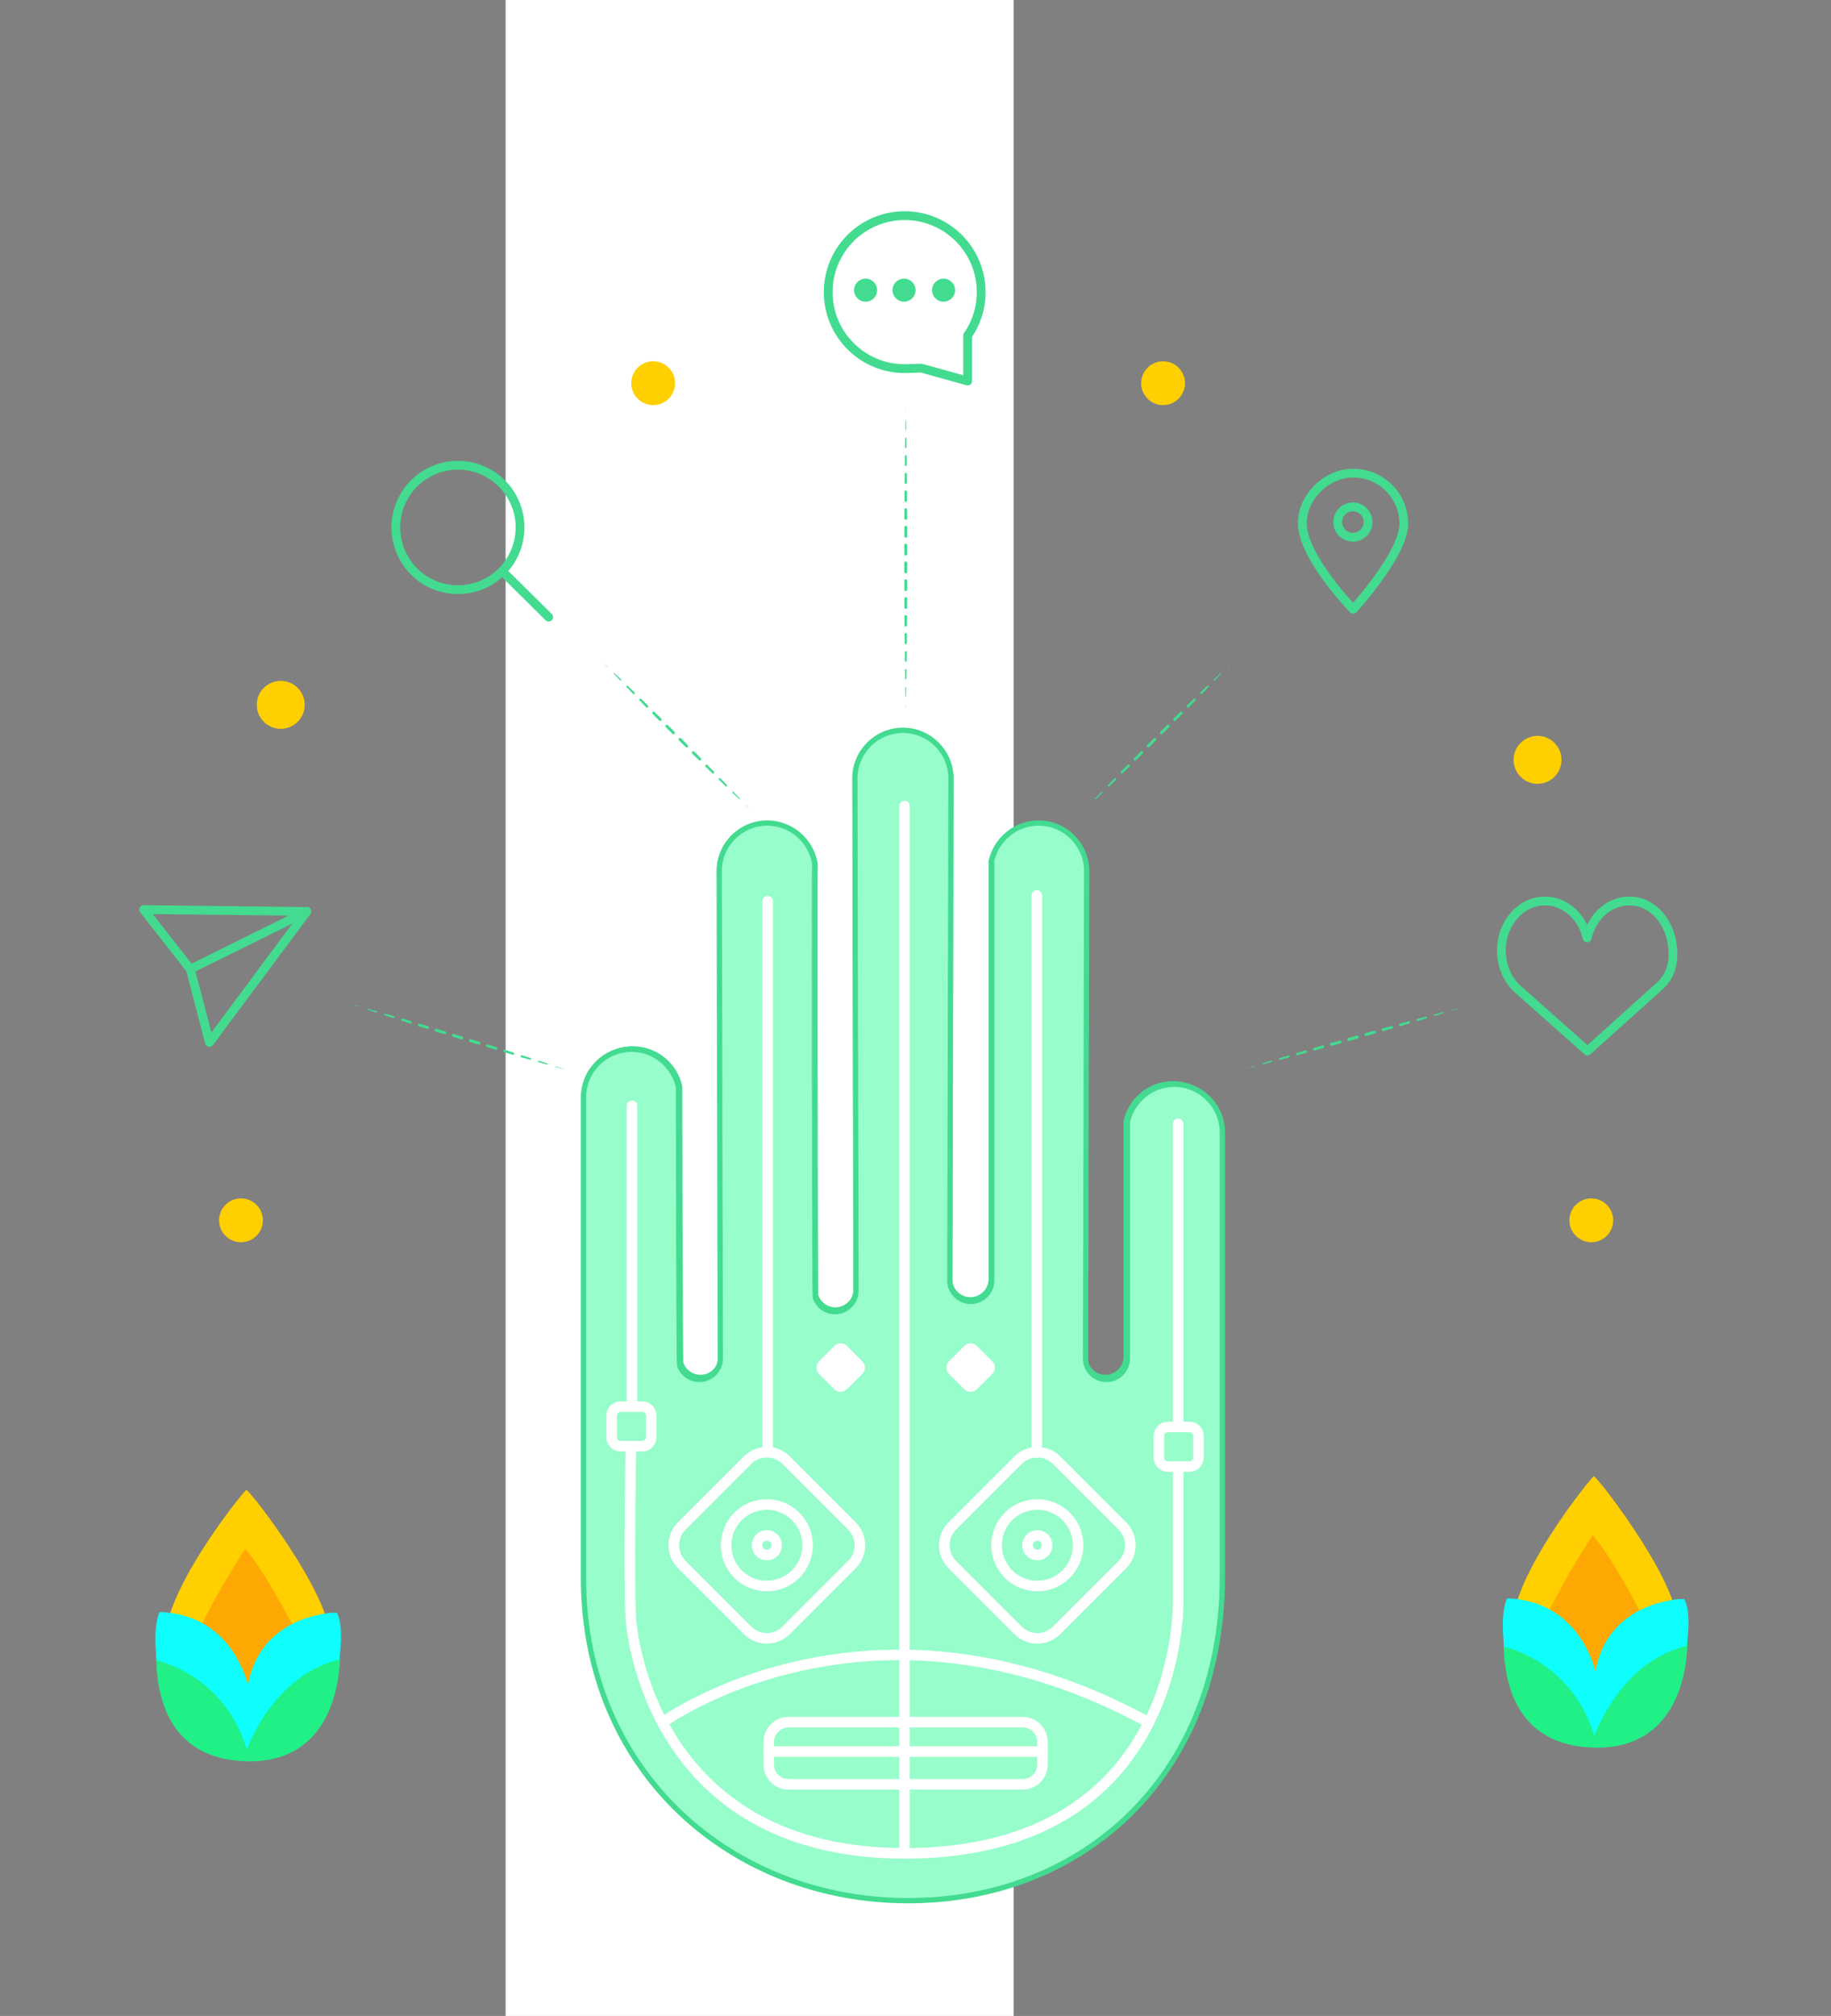 <?xml version="1.0" encoding="utf-8"?>
<!-- Generator: Adobe Illustrator 17.0.0, SVG Export Plug-In . SVG Version: 6.00 Build 0)  -->
<!DOCTYPE svg PUBLIC "-//W3C//DTD SVG 1.1//EN" "http://www.w3.org/Graphics/SVG/1.1/DTD/svg11.dtd">
<svg version="1.1" id="Layer_1" xmlns="http://www.w3.org/2000/svg" xmlns:xlink="http://www.w3.org/1999/xlink" x="0px" y="0px"
	 width="2082.5px" height="2292.377px" viewBox="0 0 2082.5 2292.377" enable-background="new 0 0 2082.5 2292.377"
	 xml:space="preserve">
<rect x="0" y="0" width="2082.5" height="2292.377" fill="#808080" stroke="none"/>
<rect x="575.055" fill="#FFFFFF" width="577.841" height="2292.377"/>
<g>
	<g id="hand-2">
		
			<path fill="#97FDCB" stroke="#42DB90" stroke-width="6" stroke-linecap="round" stroke-linejoin="round" stroke-miterlimit="10" d="
			M1388.337,1286.779v504.04c0,8.559-0.243,17.053-0.729,25.47v0.038c-11.974,207.488-164.003,343.391-355.808,343.391
			c-199.595,0-366.262-149.527-366.262-368.9c0-5.705,0-20.994,0-23.027v-520.671c0-14.954,6.115-28.553,15.965-38.404
			c9.851-9.851,23.45-15.965,38.404-15.965c25.893,0,47.704,18.333,53.09,42.664c0,0,0.447,312.467,1.279,314.872
			c3.186,9.301,12.038,16.017,22.387,16.017c13.023,0,23.667-10.644,23.667-23.667l-1.279-551.374
			c0-14.955,6.115-28.553,15.965-38.404c9.851-9.851,23.45-15.965,38.404-15.965c26.89,0,49.38,19.778,53.641,45.504
			c-0.358,1.625-0.103,488.727,0.729,491.132c3.186,9.301,12.038,16.017,22.387,16.017c13.023,0,23.667-10.644,23.667-23.667
			l-1.279-579.518c0-14.955,6.115-28.553,15.965-38.404c9.851-9.851,23.45-15.965,38.404-15.965c29.91,0,54.37,24.46,54.37,54.37
			l-1.279,568.005c0,13.023,10.644,23.667,23.667,23.667c10.35,0,19.203-6.716,22.387-16.017c0.832-2.405,1.279-4.977,1.279-7.651
			v-474.81c2.277-10.285,7.484-19.497,14.686-26.699c9.851-9.851,23.45-15.965,38.404-15.965c29.91,0,54.369,24.46,54.369,54.37
			l-1.279,551.374c0,13.023,10.644,23.667,23.667,23.667c10.35,0,19.203-6.716,22.387-16.017c0.832-2.405,1.279-4.977,1.279-7.651
			v-267.563c2.277-10.285,7.484-19.496,14.686-26.699c9.851-9.851,23.45-15.965,38.404-15.965
			C1363.877,1232.409,1388.337,1256.869,1388.337,1286.779z"/>
		
			<line fill="none" stroke="#FFFFFF" stroke-width="12" stroke-linecap="round" stroke-linejoin="round" stroke-miterlimit="10" x1="717.989" y1="1257.995" x2="717.989" y2="1598.286"/>
		
			<line fill="none" stroke="#FFFFFF" stroke-width="12" stroke-linecap="round" stroke-linejoin="round" stroke-miterlimit="10" x1="871.503" y1="1027.723" x2="871.503" y2="1621.313"/>
		
			<line fill="none" stroke="#FFFFFF" stroke-width="12" stroke-linecap="round" stroke-linejoin="round" stroke-miterlimit="10" x1="1026.298" y1="918.983" x2="1026.298" y2="1607.241"/>
		
			<line fill="none" stroke="#FFFFFF" stroke-width="12" stroke-linecap="round" stroke-linejoin="round" stroke-miterlimit="10" x1="1178.537" y1="1020.047" x2="1179.817" y2="1618.755"/>
		
			<line fill="none" stroke="#FFFFFF" stroke-width="12" stroke-linecap="round" stroke-linejoin="round" stroke-miterlimit="10" x1="1335.886" y1="1278.464" x2="1335.886" y2="1618.755"/>
		<path fill="none" stroke="#FFFFFF" stroke-width="12" stroke-linecap="round" stroke-linejoin="round" stroke-miterlimit="10" d="
			M729.57,1643.061h-24.442c-5.592,0-10.167-4.575-10.167-10.167v-24.442c0-5.592,4.575-10.167,10.167-10.167h24.442
			c5.592,0,10.167,4.575,10.167,10.167v24.442C739.737,1638.486,735.161,1643.061,729.57,1643.061z"/>
		<path fill="none" stroke="#FFFFFF" stroke-width="12" stroke-linecap="round" stroke-linejoin="round" stroke-miterlimit="10" d="
			M1348.747,1666.088h-24.442c-5.592,0-10.167-4.575-10.167-10.167v-24.442c0-5.592,4.575-10.167,10.167-10.167h24.442
			c5.592,0,10.167,4.575,10.167,10.167v24.442C1358.913,1661.513,1354.338,1666.088,1348.747,1666.088z"/>
		<path fill="none" stroke="#FFFFFF" stroke-width="12" stroke-linecap="round" stroke-linejoin="round" stroke-miterlimit="10" d="
			M805.582,1871.926l-47.871,53.295c-3.672,4.081-9.07,5.732-14.136,4.835v-131.358c2.725,0.474,5.348,1.701,7.548,3.672
			l53.295,47.871C810.699,1855.884,811.224,1865.645,805.582,1871.926z"/>
		<path fill="none" stroke="#FFFFFF" stroke-width="12" stroke-linecap="round" stroke-linejoin="round" stroke-miterlimit="10" d="
			M1248.293,1871.926l47.871,53.295c3.672,4.081,9.07,5.732,14.136,4.835v-131.358c-2.725,0.474-5.348,1.701-7.548,3.672
			l-53.295,47.871C1243.175,1855.884,1242.651,1865.645,1248.293,1871.926z"/>
		<g>
			
				<polyline fill="none" stroke="#FFFFFF" stroke-width="12" stroke-linecap="round" stroke-linejoin="round" stroke-miterlimit="10" points="
				781.953,1705.746 859.99,1779.945 1099.217,1534.321 			"/>
			
				<polyline fill="none" stroke="#FFFFFF" stroke-width="12" stroke-linecap="round" stroke-linejoin="round" stroke-miterlimit="10" points="
				954.658,1534.321 1193.885,1779.945 1270.642,1705.746 			"/>
			
				<line fill="none" stroke="#FFFFFF" stroke-width="12" stroke-linecap="round" stroke-linejoin="round" stroke-miterlimit="10" x1="871.503" y1="1621.313" x2="941.602" y2="1696.151"/>
			
				<line fill="none" stroke="#FFFFFF" stroke-width="12" stroke-linecap="round" stroke-linejoin="round" stroke-miterlimit="10" x1="1179.361" y1="1618.566" x2="1104.523" y2="1688.664"/>
		</g>
		<path fill="none" stroke="#FFFFFF" stroke-width="12" stroke-linecap="round" stroke-linejoin="round" stroke-miterlimit="10" d="
			M1001.466,2065.194l-137.027-137.027c-14.558-14.558-14.558-38.38,0-52.938l137.027-137.027c14.558-14.558,38.38-14.558,52.938,0
			l137.027,137.027c14.558,14.558,14.558,38.38,0,52.938l-137.027,137.027C1039.846,2079.751,1016.024,2079.751,1001.466,2065.194z"
			/>
		
			<circle fill="none" stroke="#FFFFFF" stroke-width="12" stroke-linecap="round" stroke-linejoin="round" stroke-miterlimit="10" cx="1027.935" cy="1901.697" r="74.199"/>
		
			<circle fill="none" stroke="#FFFFFF" stroke-width="12" stroke-linecap="round" stroke-linejoin="round" stroke-miterlimit="10" cx="1028.217" cy="1780.585" r="17.91"/>
	</g>
	<g id="hand-1">
		
			<path fill="#97FDCB" stroke="#42DB90" stroke-width="6" stroke-linecap="round" stroke-linejoin="round" stroke-miterlimit="10" d="
			M1390.244,1287.62v506.701c0,8.604-0.244,17.143-0.733,25.605v0.039c-12.037,208.583-163.873,341.317-356.69,341.317
			c-200.649,0-369.191-146.43-369.191-366.96c0-5.736,0-21.104,0-23.149v-523.419c0-15.034,6.148-28.704,16.05-38.607
			c9.902-9.902,23.573-16.05,38.607-16.05c26.03,0,47.957,18.429,53.371,42.89c0,0,0.45,314.116,1.286,316.533
			c3.203,9.349,12.102,16.102,22.506,16.102c13.092,0,23.792-10.7,23.792-23.792l-1.286-554.284c0-15.034,6.148-28.704,16.05-38.607
			c9.902-9.902,23.573-16.05,38.607-16.05c27.033,0,49.641,19.882,53.924,45.745c-0.36,1.633-0.103,491.307,0.733,493.725
			c3.203,9.349,12.102,16.102,22.506,16.102c13.092,0,23.792-10.7,23.792-23.792l-1.286-582.577c0-15.034,6.148-28.704,16.05-38.607
			c9.902-9.902,23.573-16.05,38.607-16.05c30.068,0,54.657,24.589,54.657,54.657l-1.286,571.002c0,13.092,10.7,23.792,23.792,23.792
			c10.404,0,19.303-6.752,22.506-16.102c0.836-2.418,1.286-5.003,1.286-7.69V978.777c2.289-10.34,7.523-19.599,14.764-26.84
			c9.902-9.902,23.573-16.05,38.607-16.05c30.068,0,54.657,24.589,54.657,54.657l-1.286,554.284c0,13.092,10.7,23.792,23.792,23.792
			c10.404,0,19.303-6.752,22.506-16.102c0.836-2.418,1.286-5.003,1.286-7.69v-268.975c2.289-10.34,7.523-19.599,14.764-26.839
			c9.902-9.902,23.573-16.05,38.607-16.05C1365.655,1232.963,1390.244,1257.552,1390.244,1287.62z"/>
		<g>
			
				<line fill="none" stroke="#FFFFFF" stroke-width="12" stroke-linecap="round" stroke-linejoin="round" stroke-miterlimit="10" x1="718.785" y1="1257.398" x2="718.785" y2="1599.485"/>
			
				<line fill="none" stroke="#FFFFFF" stroke-width="12" stroke-linecap="round" stroke-linejoin="round" stroke-miterlimit="10" x1="873.111" y1="1024.903" x2="873.111" y2="1647.413"/>
			
				<line fill="none" stroke="#FFFFFF" stroke-width="12" stroke-linecap="round" stroke-linejoin="round" stroke-miterlimit="10" x1="1179.188" y1="1018.194" x2="1179.188" y2="1651.57"/>
			
				<line fill="none" stroke="#FFFFFF" stroke-width="12" stroke-linecap="round" stroke-linejoin="round" stroke-miterlimit="10" x1="1339.944" y1="1277.975" x2="1339.944" y2="1620.061"/>
			
				<path fill="none" stroke="#FFFFFF" stroke-width="12" stroke-linecap="round" stroke-linejoin="round" stroke-miterlimit="10" d="
				M730.481,1644.496h-24.678c-5.592,0-10.167-4.575-10.167-10.167v-24.678c0-5.592,4.575-10.167,10.167-10.167h24.678
				c5.592,0,10.167,4.575,10.167,10.167v24.678C740.648,1639.921,736.073,1644.496,730.481,1644.496z"/>
			
				<path fill="none" stroke="#FFFFFF" stroke-width="12" stroke-linecap="round" stroke-linejoin="round" stroke-miterlimit="10" d="
				M1352.926,1667.645h-24.678c-5.592,0-10.167-4.575-10.167-10.167V1632.8c0-5.592,4.575-10.167,10.167-10.167h24.678
				c5.592,0,10.167,4.575,10.167,10.167v24.678C1363.093,1663.07,1358.518,1667.645,1352.926,1667.645z"/>
			<g>
				
					<path fill="none" stroke="#FFFFFF" stroke-width="12" stroke-linecap="round" stroke-linejoin="round" stroke-miterlimit="10" d="
					M850.306,1853.944l-74.951-74.951c-12.022-12.022-12.022-31.695,0-43.717l74.951-74.951c12.022-12.022,31.695-12.022,43.717,0
					l74.95,74.951c12.022,12.022,12.022,31.695,0,43.717l-74.95,74.951C882.002,1865.967,862.329,1865.967,850.306,1853.944z"/>
				
					<circle fill="none" stroke="#FFFFFF" stroke-width="12" stroke-linecap="round" stroke-linejoin="round" stroke-miterlimit="10" cx="872.165" cy="1757.135" r="46.35"/>
				
					<circle fill="none" stroke="#FFFFFF" stroke-width="12" stroke-linecap="round" stroke-linejoin="round" stroke-miterlimit="10" cx="872.165" cy="1757.135" r="11.188"/>
			</g>
			<g>
				
					<path fill="none" stroke="#FFFFFF" stroke-width="12" stroke-linecap="round" stroke-linejoin="round" stroke-miterlimit="10" d="
					M1157.956,1853.944l-74.951-74.951c-12.022-12.022-12.022-31.695,0-43.717l74.951-74.951c12.022-12.022,31.695-12.022,43.717,0
					l74.951,74.951c12.022,12.022,12.022,31.695,0,43.717l-74.951,74.951C1189.651,1865.967,1169.978,1865.967,1157.956,1853.944z"
					/>
				
					<circle fill="none" stroke="#FFFFFF" stroke-width="12" stroke-linecap="round" stroke-linejoin="round" stroke-miterlimit="10" cx="1179.814" cy="1757.135" r="46.35"/>
				
					<circle fill="none" stroke="#FFFFFF" stroke-width="12" stroke-linecap="round" stroke-linejoin="round" stroke-miterlimit="10" cx="1179.814" cy="1757.135" r="11.188"/>
			</g>
			
				<path fill="none" stroke="#FFFFFF" stroke-width="12" stroke-linecap="round" stroke-linejoin="round" stroke-miterlimit="10" d="
				M717.499,1644.496c0,0-2.572,156.897,0,195.478c2.572,38.581,37.295,267.497,311.222,267.497V916.597"/>
			
				<path fill="none" stroke="#FFFFFF" stroke-width="12" stroke-linecap="round" stroke-linejoin="round" stroke-miterlimit="10" d="
				M1339.944,1667.645c0,0,0,115.744,0,154.325c0,38.581-15.432,285.501-311.222,285.501"/>
			
				<path fill="none" stroke="#FFFFFF" stroke-width="12" stroke-linecap="round" stroke-linejoin="round" stroke-miterlimit="10" d="
				M1163.178,2029.023H896.837c-12.342,0-22.441-10.098-22.441-22.441v-25.851c0-12.343,10.098-22.441,22.441-22.441h266.341
				c12.343,0,22.441,10.098,22.441,22.441v25.851C1185.619,2018.925,1175.521,2029.023,1163.178,2029.023z"/>
			
				<path fill="none" stroke="#FFFFFF" stroke-width="12" stroke-linecap="round" stroke-linejoin="round" stroke-miterlimit="10" d="
				M753.366,1958.758c0,0,236.984-173.148,553.245,0"/>
			<path fill="#FFFFFF" d="M948.871,1579.756l-17.45-17.45c-3.954-3.954-3.954-10.424,0-14.378l17.45-17.45
				c3.954-3.954,10.424-3.954,14.378,0l17.45,17.45c3.954,3.954,3.954,10.424,0,14.378l-17.45,17.45
				C959.295,1583.709,952.825,1583.709,948.871,1579.756z"/>
			<path fill="#FFFFFF" d="M1096.766,1579.756l-17.45-17.45c-3.954-3.954-3.954-10.424,0-14.378l17.45-17.45
				c3.954-3.954,10.424-3.954,14.378,0l17.45,17.45c3.954,3.954,3.954,10.424,0,14.378l-17.45,17.45
				C1107.19,1583.709,1100.72,1583.709,1096.766,1579.756z"/>
			
				<line fill="none" stroke="#FFFFFF" stroke-width="12" stroke-linecap="round" stroke-linejoin="round" stroke-miterlimit="10" x1="874.397" y1="1991.727" x2="1185.619" y2="1991.727"/>
		</g>
	</g>
	<g id="Lines">
		<g>
			<g>
				<path fill="#42DB90" d="M1399.735,754.525l-3.469,3.72c-0.067,0.072-0.18,0.075-0.251,0.008
					c-0.072-0.067-0.075-0.179-0.008-0.251c0.003-0.003,0.006-0.006,0.008-0.008L1399.735,754.525z"/>
				<path fill="#42DB90" d="M1388.964,765.969l-7.318,7.709c-0.286,0.302-0.763,0.313-1.064,0.028
					c-0.302-0.286-0.313-0.763-0.028-1.064c0.009-0.008,0.019-0.019,0.028-0.028l7.709-7.318c0.191-0.181,0.492-0.173,0.673,0.018
					C1389.139,765.498,1389.136,765.786,1388.964,765.969z"/>
				<path fill="#42DB90" d="M1374.292,781.35l-7.376,7.651c-0.449,0.466-1.191,0.479-1.657,0.031
					c-0.466-0.449-0.479-1.191-0.031-1.657c0.009-0.009,0.021-0.021,0.031-0.03l7.651-7.376c0.389-0.375,1.008-0.363,1.384,0.025
					C1374.658,780.372,1374.655,780.973,1374.292,781.35z"/>
				<path fill="#42DB90" d="M1359.505,796.616l-7.42,7.606c-0.558,0.573-1.475,0.584-2.047,0.025
					c-0.573-0.558-0.584-1.475-0.026-2.047c0.007-0.007,0.019-0.019,0.026-0.025l7.606-7.42c0.52-0.508,1.353-0.497,1.861,0.023
					C1360.005,795.29,1360.001,796.106,1359.505,796.616z"/>
				<path fill="#42DB90" d="M1344.633,811.796l-7.452,7.574c-0.628,0.638-1.655,0.646-2.293,0.019s-0.646-1.655-0.019-2.293
					c0.004-0.004,0.014-0.014,0.019-0.019l7.574-7.451c0.604-0.594,1.576-0.586,2.17,0.018
					C1345.221,810.242,1345.219,811.201,1344.633,811.796z"/>
				<path fill="#42DB90" d="M1329.689,826.905l-7.493,7.534c-0.654,0.657-1.717,0.66-2.375,0.007
					c-0.657-0.653-0.66-1.717-0.007-2.375l0.007-0.007l7.534-7.493c0.646-0.643,1.691-0.64,2.334,0.007
					C1330.329,825.222,1330.329,826.261,1329.689,826.905z"/>
				<path fill="#42DB90" d="M1314.685,841.953l-7.534,7.493c-0.647,0.643-1.693,0.641-2.337-0.007c-0.641-0.645-0.641-1.686,0-2.33
					l7.493-7.534c0.655-0.658,1.719-0.661,2.377-0.007c0.658,0.654,0.661,1.719,0.007,2.377L1314.685,841.953z"/>
				<path fill="#42DB90" d="M1299.617,856.938l-7.573,7.453c-0.606,0.596-1.58,0.588-2.176-0.017c-0.59-0.6-0.587-1.561,0-2.159
					l7.453-7.573c0.629-0.639,1.656-0.647,2.295-0.019c0.639,0.629,0.647,1.656,0.019,2.295
					C1299.632,856.924,1299.621,856.934,1299.617,856.938z"/>
				<path fill="#42DB90" d="M1284.47,871.843l-7.606,7.421c-0.522,0.509-1.358,0.499-1.868-0.023c-0.502-0.514-0.498-1.333,0-1.844
					l7.421-7.606c0.56-0.574,1.478-0.585,2.052-0.025c0.574,0.56,0.584,1.478,0.025,2.052
					C1284.487,871.825,1284.476,871.836,1284.47,871.843z"/>
				<path fill="#42DB90" d="M1269.248,886.675l-7.651,7.376c-0.391,0.377-1.012,0.365-1.389-0.025c-0.368-0.381-0.364-0.985,0-1.364
					l7.376-7.651c0.451-0.468,1.196-0.481,1.663-0.031c0.468,0.451,0.481,1.195,0.031,1.663
					C1269.27,886.654,1269.258,886.666,1269.248,886.675z"/>
				<path fill="#42DB90" d="M1253.925,901.405l-7.71,7.317c-0.192,0.182-0.495,0.174-0.677-0.018c-0.176-0.186-0.174-0.475,0-0.659
					l7.317-7.71c0.288-0.303,0.767-0.316,1.07-0.028s0.316,0.767,0.028,1.07C1253.945,901.385,1253.935,901.396,1253.925,901.405z"
					/>
				<path fill="#42DB90" d="M1238.49,916.022l-3.721,3.469l3.469-3.721c0.067-0.072,0.181-0.076,0.253-0.008
					c0.072,0.068,0.076,0.18,0.008,0.252C1238.496,916.016,1238.494,916.02,1238.49,916.022z"/>
			</g>
			
				<animate  fill="remove" from="1" to="0" additive="replace" attributeType="CSS" dur="1.0s" attributeName="opacity" repeatCount="indefinite" accumulate="none" begin="0.0" calcMode="linear" restart="always">
				</animate>
		</g>
		<g>
			<g>
				<path fill="#42DB90" d="M687.234,754.525l3.72,3.469c0.072,0.067,0.075,0.179,0.008,0.251c-0.067,0.072-0.179,0.075-0.251,0.008
					c-0.003-0.003-0.006-0.006-0.008-0.008L687.234,754.525z"/>
				<path fill="#42DB90" d="M698.678,765.296l7.709,7.318c0.302,0.286,0.313,0.763,0.028,1.064
					c-0.286,0.302-0.763,0.313-1.064,0.028c-0.008-0.008-0.019-0.019-0.028-0.028l-7.318-7.709
					c-0.181-0.191-0.173-0.492,0.018-0.673C698.207,765.121,698.496,765.123,698.678,765.296z"/>
				<path fill="#42DB90" d="M714.06,779.967l7.651,7.376c0.466,0.449,0.48,1.191,0.031,1.657s-1.191,0.479-1.657,0.031
					c-0.009-0.008-0.021-0.021-0.031-0.031l-7.376-7.651c-0.375-0.389-0.363-1.008,0.025-1.384
					C713.081,779.601,713.682,779.605,714.06,779.967z"/>
				<path fill="#42DB90" d="M729.324,794.755l7.606,7.42c0.573,0.558,0.584,1.475,0.025,2.047c-0.558,0.572-1.475,0.584-2.047,0.025
					c-0.007-0.007-0.019-0.019-0.025-0.025l-7.42-7.606c-0.508-0.52-0.497-1.353,0.023-1.861
					C727.999,794.255,728.815,794.259,729.324,794.755z"/>
				<path fill="#42DB90" d="M744.506,809.627l7.574,7.451c0.638,0.628,0.646,1.655,0.019,2.293
					c-0.628,0.638-1.655,0.646-2.293,0.019c-0.004-0.004-0.014-0.014-0.019-0.019l-7.451-7.574c-0.594-0.604-0.586-1.576,0.018-2.17
					C742.951,809.039,743.909,809.041,744.506,809.627z"/>
				<path fill="#42DB90" d="M759.614,824.571l7.534,7.493c0.657,0.654,0.66,1.717,0.007,2.375c-0.654,0.657-1.717,0.66-2.375,0.007
					l-0.007-0.007l-7.493-7.534c-0.643-0.646-0.64-1.691,0.006-2.334C757.93,823.93,758.97,823.931,759.614,824.571z"/>
				<path fill="#42DB90" d="M774.661,839.575l7.493,7.534c0.643,0.647,0.641,1.693-0.007,2.337c-0.645,0.641-1.686,0.641-2.33,0
					l-7.534-7.493c-0.658-0.655-0.661-1.719-0.007-2.377c0.655-0.658,1.719-0.661,2.377-0.007L774.661,839.575z"/>
				<path fill="#42DB90" d="M789.647,854.643l7.453,7.573c0.596,0.606,0.588,1.58-0.017,2.176c-0.6,0.59-1.561,0.587-2.159,0
					l-7.573-7.453c-0.639-0.629-0.647-1.656-0.019-2.295s1.656-0.647,2.295-0.019C789.633,854.628,789.643,854.638,789.647,854.643z
					"/>
				<path fill="#42DB90" d="M804.552,869.79l7.421,7.606c0.509,0.522,0.499,1.358-0.023,1.868c-0.514,0.502-1.333,0.498-1.844,0
					l-7.606-7.421c-0.574-0.56-0.585-1.478-0.025-2.052c0.56-0.574,1.478-0.585,2.052-0.025
					C804.533,869.773,804.545,869.784,804.552,869.79z"/>
				<path fill="#42DB90" d="M819.383,885.012l7.376,7.651c0.377,0.391,0.365,1.012-0.025,1.39c-0.381,0.368-0.985,0.364-1.364,0
					l-7.65-7.376c-0.468-0.451-0.481-1.195-0.031-1.663c0.451-0.468,1.195-0.481,1.663-0.031
					C819.362,884.99,819.375,885.002,819.383,885.012z"/>
				<path fill="#42DB90" d="M834.113,900.335l7.317,7.71c0.182,0.192,0.174,0.495-0.018,0.677c-0.186,0.176-0.475,0.174-0.659,0
					l-7.71-7.317c-0.303-0.288-0.316-0.767-0.028-1.07c0.288-0.303,0.767-0.316,1.07-0.028
					C834.094,900.315,834.105,900.325,834.113,900.335z"/>
				<path fill="#42DB90" d="M848.731,915.77l3.469,3.721l-3.721-3.469c-0.072-0.067-0.076-0.18-0.008-0.252
					c0.067-0.072,0.18-0.076,0.252-0.008C848.725,915.764,848.728,915.766,848.731,915.77z"/>
			</g>
			
				<animate  fill="remove" from="1" to="0" additive="replace" attributeType="CSS" dur="1.1s" attributeName="opacity" repeatCount="indefinite" accumulate="none" begin="0.0" calcMode="linear" restart="always">
				</animate>
		</g>
		<g>
			<g>
				<path fill="#42DB90" d="M1030.18,462.836l0.12,5.083c0.002,0.066-0.051,0.121-0.117,0.123c-0.066,0.002-0.121-0.051-0.123-0.117
					c0-0.002,0-0.004,0-0.006L1030.18,462.836z"/>
				<path fill="#42DB90" d="M1030.516,478.05l0.179,10.13c0.005,0.284-0.221,0.518-0.505,0.523s-0.518-0.221-0.523-0.505
					c0-0.005,0-0.013,0-0.018l0.179-10.13c0.003-0.186,0.156-0.333,0.341-0.33C1030.367,477.724,1030.512,477.87,1030.516,478.05z"
					/>
				<path fill="#42DB90" d="M1030.872,498.311l0.172,10.13c0.009,0.477-0.372,0.871-0.85,0.879c-0.477,0.008-0.871-0.372-0.879-0.85
					c0-0.008,0-0.021,0-0.03l0.172-10.13c0.007-0.382,0.322-0.687,0.704-0.68C1030.566,497.636,1030.865,497.939,1030.872,498.311z"
					/>
				<path fill="#42DB90" d="M1031.173,518.571l0.129,10.13c0.008,0.619-0.488,1.128-1.107,1.136
					c-0.619,0.008-1.128-0.488-1.136-1.107c0-0.008,0-0.021,0-0.029l0.129-10.13c0.007-0.548,0.458-0.987,1.006-0.98
					C1030.732,517.598,1031.165,518.035,1031.173,518.571z"/>
				<path fill="#42DB90" d="M1031.404,538.832l0.092,10.13c0.007,0.728-0.578,1.323-1.306,1.329s-1.323-0.578-1.329-1.306
					c0-0.006,0-0.019,0-0.024l0.092-10.13c0.006-0.676,0.559-1.219,1.236-1.213C1030.859,537.625,1031.398,538.167,1031.404,538.832
					z"/>
				<path fill="#42DB90" d="M1031.59,559.093l0.064,10.13c0.005,0.814-0.651,1.478-1.465,1.484
					c-0.814,0.005-1.478-0.651-1.483-1.465c0-0.003,0-0.015,0-0.019l0.063-10.13c0.005-0.779,0.641-1.406,1.419-1.401
					C1030.961,557.697,1031.585,558.323,1031.59,559.093z"/>
				<path fill="#42DB90" d="M1031.71,579.354l0.056,10.13c0.005,0.876-0.702,1.589-1.578,1.594
					c-0.876,0.005-1.589-0.701-1.594-1.577c0-0.003,0-0.014,0-0.018l0.056-10.13c0.004-0.845,0.693-1.526,1.539-1.522
					C1031.027,577.837,1031.705,578.517,1031.71,579.354z"/>
				<path fill="#42DB90" d="M1031.809,599.615l0.019,10.13c0.002,0.91-0.734,1.649-1.644,1.65c-0.91,0.002-1.649-0.735-1.65-1.644
					v-0.006l0.019-10.13c0.002-0.899,0.732-1.627,1.632-1.625C1031.082,597.991,1031.81,598.715,1031.809,599.615z"/>
				<path fill="#42DB90" d="M1031.846,619.876l0.019,10.13c0.002,0.93-0.751,1.685-1.681,1.687s-1.685-0.751-1.687-1.681v-0.006
					l0.019-10.13c0.002-0.92,0.749-1.664,1.668-1.662C1031.103,618.215,1031.847,618.956,1031.846,619.876z"/>
				<path fill="#42DB90" d="M1031.866,640.137l-0.019,10.13c-0.002,0.921-0.75,1.666-1.671,1.664
					c-0.921-0.002-1.666-0.744-1.664-1.664l-0.019-10.13c-0.002-0.931,0.751-1.688,1.683-1.689c0.931-0.002,1.688,0.751,1.689,1.683
					V640.137z"/>
				<path fill="#42DB90" d="M1031.829,660.397l-0.019,10.13c-0.002,0.901-0.733,1.628-1.633,1.627
					c-0.901-0.002-1.628-0.727-1.627-1.627l-0.019-10.13c-0.002-0.911,0.735-1.65,1.645-1.652s1.65,0.735,1.652,1.645
					L1031.829,660.397L1031.829,660.397z"/>
				<path fill="#42DB90" d="M1031.77,680.658l-0.057,10.13c-0.005,0.847-0.696,1.53-1.543,1.525
					c-0.841-0.004-1.521-0.686-1.526-1.525l-0.057-10.13c-0.005-0.879,0.703-1.594,1.582-1.6s1.594,0.703,1.599,1.582
					C1031.77,680.644,1031.77,680.656,1031.77,680.658z"/>
				<path fill="#42DB90" d="M1031.658,700.919l-0.062,10.13c-0.005,0.782-0.642,1.411-1.424,1.407
					c-0.776-0.005-1.402-0.634-1.407-1.407l-0.062-10.13c-0.005-0.816,0.652-1.482,1.468-1.487s1.482,0.652,1.487,1.468
					C1031.658,700.904,1031.658,700.916,1031.658,700.919z"/>
				<path fill="#42DB90" d="M1031.503,721.18l-0.093,10.13c-0.006,0.679-0.562,1.224-1.24,1.217
					c-0.671-0.006-1.211-0.55-1.217-1.217l-0.093-10.13c-0.007-0.73,0.579-1.328,1.31-1.334c0.73-0.007,1.328,0.58,1.334,1.31
					C1031.503,721.162,1031.503,721.174,1031.503,721.18z"/>
				<path fill="#42DB90" d="M1031.307,741.441l-0.13,10.13c-0.007,0.551-0.459,0.991-1.01,0.984
					c-0.542-0.007-0.977-0.446-0.984-0.984l-0.13-10.13c-0.008-0.623,0.49-1.134,1.112-1.141s1.134,0.49,1.141,1.112
					C1031.307,741.42,1031.307,741.434,1031.307,741.441z"/>
				<path fill="#42DB90" d="M1031.048,761.702l-0.172,10.13c-0.007,0.385-0.324,0.691-0.708,0.685
					c-0.376-0.007-0.678-0.311-0.685-0.685l-0.172-10.13c-0.008-0.48,0.374-0.874,0.853-0.883s0.874,0.374,0.883,0.853
					C1031.048,761.681,1031.048,761.693,1031.048,761.702z"/>
				<path fill="#42DB90" d="M1030.697,781.963l-0.18,10.13c-0.003,0.186-0.157,0.335-0.343,0.331
					c-0.182-0.003-0.328-0.151-0.331-0.331l-0.18-10.13c-0.005-0.286,0.222-0.521,0.508-0.526s0.521,0.222,0.526,0.508
					C1030.697,781.95,1030.697,781.958,1030.697,781.963z"/>
				<path fill="#42DB90" d="M1030.301,802.223l-0.121,5.083l-0.121-5.083c-0.002-0.067,0.051-0.122,0.118-0.124
					s0.122,0.051,0.124,0.118C1030.301,802.22,1030.301,802.222,1030.301,802.223z"/>
			</g>
			
				<animate  fill="remove" from="1" to="0" additive="replace" attributeType="CSS" dur="1.2s" attributeName="opacity" repeatCount="indefinite" accumulate="none" begin="0.0" calcMode="linear" restart="always">
				</animate>
		</g>
		<g>
			<g>
				<path fill="#42DB90" d="M398.85,1141.67c0,0,2.454,0.665,4.909,1.331c2.452,0.673,4.905,1.345,4.905,1.345
					c0.164,0.045,0.261,0.214,0.216,0.379c-0.045,0.164-0.214,0.261-0.379,0.216c-0.005-0.002-0.012-0.003-0.017-0.005
					c0,0-2.41-0.813-4.819-1.625C401.257,1142.49,398.85,1141.67,398.85,1141.67z"/>
				<path fill="#42DB90" d="M418.457,1147.086l9.794,2.74c0.42,0.118,0.665,0.553,0.548,0.974c-0.117,0.42-0.553,0.666-0.973,0.548
					c-0.011-0.003-0.025-0.008-0.036-0.011l-9.653-3.201c-0.288-0.096-0.444-0.406-0.348-0.694
					C417.881,1147.163,418.178,1147.008,418.457,1147.086z"/>
				<path fill="#42DB90" d="M438.03,1152.615l9.774,2.804c0.613,0.175,0.967,0.814,0.79,1.427c-0.175,0.613-0.814,0.966-1.427,0.791
					c-0.011-0.003-0.027-0.009-0.037-0.012l-9.673-3.136c-0.514-0.167-0.796-0.719-0.629-1.234
					C436.991,1152.75,437.525,1152.471,438.03,1152.615z"/>
				<path fill="#42DB90" d="M457.564,1158.268l9.76,2.851c0.745,0.218,1.173,0.998,0.955,1.743
					c-0.218,0.745-0.998,1.173-1.743,0.955c-0.008-0.003-0.025-0.008-0.033-0.01l-9.686-3.09c-0.674-0.215-1.046-0.935-0.83-1.608
					C456.197,1158.444,456.9,1158.074,457.564,1158.268z"/>
				<path fill="#42DB90" d="M477.072,1164.007l9.746,2.898c0.829,0.246,1.301,1.118,1.055,1.947
					c-0.247,0.829-1.118,1.301-1.948,1.055c-0.005-0.002-0.018-0.005-0.022-0.007l-9.701-3.042
					c-0.785-0.247-1.223-1.083-0.976-1.868C475.469,1164.212,476.293,1163.776,477.072,1164.007z"/>
				<path fill="#42DB90" d="M496.559,1169.816l9.73,2.947c0.874,0.264,1.368,1.188,1.103,2.061
					c-0.264,0.874-1.188,1.368-2.061,1.103l-0.008-0.003l-9.716-2.994c-0.859-0.265-1.341-1.176-1.077-2.036
					C494.795,1170.036,495.699,1169.551,496.559,1169.816z"/>
				<path fill="#42DB90" d="M516.019,1175.708l9.725,2.964c0.89,0.271,1.392,1.213,1.121,2.104s-1.213,1.392-2.104,1.121
					l-0.003-0.001l-9.721-2.977c-0.886-0.271-1.385-1.21-1.113-2.096C514.197,1175.936,515.133,1175.437,516.019,1175.708z"/>
				<path fill="#42DB90" d="M535.461,1181.666l9.716,2.994c0.862,0.266,1.347,1.181,1.081,2.043
					c-0.266,0.862-1.173,1.349-2.036,1.083l-9.73-2.946c-0.878-0.266-1.373-1.192-1.107-2.07c0.266-0.878,1.192-1.373,2.07-1.107
					L535.461,1181.666z"/>
				<path fill="#42DB90" d="M554.885,1187.678l9.701,3.043c0.796,0.249,1.238,1.096,0.989,1.892
					c-0.247,0.788-1.081,1.229-1.87,0.995l-9.746-2.898c-0.84-0.25-1.317-1.132-1.068-1.972c0.25-0.839,1.132-1.317,1.971-1.068
					C554.868,1187.673,554.88,1187.677,554.885,1187.678z"/>
				<path fill="#42DB90" d="M574.287,1193.765l9.687,3.089c0.689,0.219,1.069,0.957,0.85,1.645
					c-0.216,0.679-0.935,1.057-1.615,0.859l-9.759-2.852c-0.76-0.222-1.195-1.018-0.973-1.777c0.222-0.76,1.018-1.196,1.777-0.974
					C574.263,1193.757,574.279,1193.762,574.287,1193.765z"/>
				<path fill="#42DB90" d="M593.661,1199.945l9.675,3.128c0.535,0.173,0.829,0.747,0.656,1.282
					c-0.169,0.524-0.725,0.816-1.25,0.665l-9.771-2.812c-0.628-0.181-0.99-0.836-0.81-1.465c0.18-0.628,0.836-0.99,1.465-0.81
					C593.635,1199.936,593.651,1199.941,593.661,1199.945z"/>
				<path fill="#42DB90" d="M613.007,1206.211l9.653,3.202c0.314,0.104,0.485,0.444,0.38,0.758c-0.101,0.305-0.424,0.474-0.73,0.389
					l-9.794-2.738c-0.448-0.125-0.709-0.59-0.585-1.038c0.125-0.448,0.59-0.709,1.038-0.584
					C612.981,1206.203,612.996,1206.207,613.007,1206.211z"/>
				<path fill="#42DB90" d="M632.312,1212.616c0,0,2.412,0.805,4.823,1.611c2.407,0.82,4.814,1.64,4.814,1.64
					c0.033,0.011,0.051,0.047,0.04,0.08c-0.011,0.032-0.045,0.049-0.077,0.041c0,0-2.454-0.665-4.909-1.329
					c-2.45-0.679-4.9-1.36-4.9-1.36c-0.19-0.052-0.302-0.25-0.249-0.44c0.053-0.19,0.25-0.302,0.44-0.249
					C632.301,1212.611,632.307,1212.613,632.312,1212.616z"/>
			</g>
			
				<animate  fill="remove" from="1" to="0" additive="replace" attributeType="CSS" dur="1.3s" attributeName="opacity" repeatCount="indefinite" accumulate="none" begin="0.0" calcMode="linear" restart="always">
				</animate>
		</g>
		<g>
			<g>
				<path fill="#42DB90" d="M1416.525,1215.229c0,0,2.424-0.77,4.847-1.54c2.426-0.763,4.851-1.526,4.851-1.526
					c0.163-0.051,0.335,0.039,0.387,0.202c0.051,0.163-0.039,0.335-0.202,0.387c-0.005,0.002-0.012,0.003-0.017,0.005
					c0,0-2.466,0.622-4.931,1.244C1418.993,1214.614,1416.525,1215.229,1416.525,1215.229z"/>
				<path fill="#42DB90" d="M1435.941,1209.162l9.717-3.002c0.417-0.129,0.86,0.105,0.989,0.522s-0.105,0.86-0.522,0.989
					c-0.011,0.003-0.026,0.008-0.036,0.01l-9.848,2.537c-0.294,0.075-0.594-0.101-0.669-0.395
					C1435.497,1209.539,1435.663,1209.248,1435.941,1209.162z"/>
				<path fill="#42DB90" d="M1455.388,1203.208l9.735-2.937c0.61-0.184,1.254,0.161,1.439,0.772c0.184,0.61-0.161,1.254-0.772,1.439
					c-0.011,0.003-0.027,0.008-0.038,0.011l-9.83,2.603c-0.524,0.138-1.06-0.174-1.199-0.697
					C1454.587,1203.886,1454.885,1203.361,1455.388,1203.208z"/>
				<path fill="#42DB90" d="M1474.87,1197.38l9.748-2.89c0.745-0.22,1.527,0.204,1.747,0.948c0.22,0.745-0.204,1.527-0.948,1.748
					c-0.009,0.003-0.025,0.007-0.033,0.009l-9.816,2.649c-0.683,0.185-1.385-0.22-1.57-0.902
					C1473.817,1198.27,1474.208,1197.577,1474.87,1197.38z"/>
				<path fill="#42DB90" d="M1494.378,1191.638l9.762-2.842c0.83-0.242,1.7,0.235,1.942,1.066c0.242,0.83-0.235,1.7-1.066,1.942
					c-0.005,0.002-0.018,0.005-0.022,0.007l-9.803,2.697c-0.794,0.219-1.615-0.248-1.833-1.042
					C1493.141,1192.679,1493.597,1191.866,1494.378,1191.638z"/>
				<path fill="#42DB90" d="M1513.905,1185.967l9.775-2.793c0.878-0.251,1.794,0.258,2.044,1.135
					c0.251,0.878-0.257,1.794-1.135,2.044l-0.008,0.003l-9.789,2.745c-0.866,0.243-1.765-0.263-2.008-1.129
					S1513.039,1186.21,1513.905,1185.967z"/>
				<path fill="#42DB90" d="M1533.456,1180.379l9.781-2.776c0.896-0.254,1.827,0.266,2.081,1.161
					c0.254,0.896-0.266,1.827-1.161,2.081l-0.002,0.001l-9.784,2.764c-0.892,0.252-1.82-0.267-2.072-1.159
					C1532.047,1181.559,1532.563,1180.632,1533.456,1180.379z"/>
				<path fill="#42DB90" d="M1553.026,1174.859l9.789-2.745c0.869-0.244,1.771,0.264,2.016,1.133s-0.256,1.769-1.124,2.013
					l-9.775,2.794c-0.881,0.252-1.8-0.258-2.052-1.14c-0.252-0.881,0.258-1.8,1.139-2.052L1553.026,1174.859z"/>
				<path fill="#42DB90" d="M1572.611,1169.392l9.803-2.696c0.803-0.221,1.634,0.251,1.854,1.054
					c0.219,0.796-0.243,1.617-1.033,1.848l-9.762,2.843c-0.84,0.245-1.719-0.238-1.964-1.078c-0.245-0.84,0.238-1.719,1.078-1.964
					C1572.593,1169.397,1572.606,1169.394,1572.611,1169.392z"/>
				<path fill="#42DB90" d="M1592.217,1164l9.816-2.649c0.697-0.188,1.415,0.225,1.603,0.922c0.186,0.686-0.214,1.393-0.891,1.594
					l-9.748,2.889c-0.758,0.224-1.555-0.208-1.78-0.966c-0.225-0.758,0.208-1.556,0.966-1.78
					C1592.193,1164.007,1592.208,1164.002,1592.217,1164z"/>
				<path fill="#42DB90" d="M1611.85,1158.702l9.828-2.609c0.542-0.144,1.098,0.179,1.242,0.721c0.141,0.53-0.167,1.075-0.689,1.233
					l-9.737,2.93c-0.625,0.188-1.284-0.166-1.472-0.791c-0.188-0.625,0.166-1.284,0.791-1.472
					C1611.824,1158.71,1611.839,1158.705,1611.85,1158.702z"/>
				<path fill="#42DB90" d="M1631.508,1153.494l9.848-2.537c0.318-0.082,0.642,0.109,0.724,0.428c0.08,0.308-0.1,0.624-0.401,0.717
					l-9.716,3.002c-0.442,0.136-0.911-0.111-1.048-0.553c-0.136-0.442,0.111-0.911,0.553-1.047
					C1631.481,1153.501,1631.497,1153.497,1631.508,1153.494z"/>
				<path fill="#42DB90" d="M1651.205,1148.422c0,0,2.464-0.629,4.928-1.257c2.468-0.614,4.935-1.229,4.935-1.229
					c0.031-0.008,0.061,0.011,0.069,0.042c0.008,0.029-0.009,0.058-0.038,0.068c0,0-2.423,0.771-4.847,1.541
					c-2.427,0.756-4.855,1.512-4.855,1.512c-0.186,0.058-0.383-0.046-0.441-0.231c-0.058-0.186,0.046-0.384,0.231-0.441
					C1651.193,1148.425,1651.2,1148.422,1651.205,1148.422z"/>
			</g>
			
				<animate  fill="remove" from="1" to="0" additive="replace" attributeType="CSS" dur="1.4s" attributeName="opacity" repeatCount="indefinite" accumulate="none" begin="0.0" calcMode="linear" restart="always">
				</animate>
		</g>
	</g>
	<circle fill="#FFCF00" cx="319.288" cy="801.49" r="27.259"/>
	<circle fill="#FFCF00" cx="742.891" cy="435.736" r="24.921"/>
	<circle fill="#FFCF00" cx="1322.827" cy="435.736" r="24.921"/>
	<circle fill="#FFCF00" cx="1748.747" cy="864.032" r="27.259"/>
	<g>
		<path fill="none" stroke="#42DB90" stroke-width="10" stroke-linecap="round" stroke-linejoin="round" stroke-miterlimit="10" d="
			M587.473,623.229c-12.928,36.856-53.244,56.239-90.047,43.292s-56.157-53.321-43.229-90.177
			c12.928-36.856,53.244-56.239,90.047-43.292C581.047,545.999,600.401,586.373,587.473,623.229z"/>
		
			<line fill="none" stroke="#42DB90" stroke-width="10" stroke-linecap="round" stroke-linejoin="round" stroke-miterlimit="10" x1="573.166" y1="651.425" x2="624.055" y2="701.759"/>
	</g>
	<g>
		<path fill="none" stroke="#42DB90" stroke-width="10" stroke-linecap="round" stroke-linejoin="round" stroke-miterlimit="10" d="
			M1596.645,595.569c0,34.541-57.568,97.226-57.568,97.226s-53.73-55.009-57.568-93.388c-3.164-31.632,25.778-61.406,57.568-61.406
			S1596.645,563.778,1596.645,595.569z"/>
		
			<circle fill="none" stroke="#42DB90" stroke-width="10" stroke-linecap="round" stroke-linejoin="round" stroke-miterlimit="10" cx="1538.697" cy="593.65" r="17.27"/>
	</g>
	<g>
		
			<polygon fill="none" stroke="#42DB90" stroke-width="10" stroke-linecap="round" stroke-linejoin="round" stroke-miterlimit="10" points="
			163.349,1034.287 349.014,1036.407 238.19,1185.382 216.45,1102.069 		"/>
		
			<line fill="none" stroke="#42DB90" stroke-width="10" stroke-linecap="round" stroke-linejoin="round" stroke-miterlimit="10" x1="216.45" y1="1102.069" x2="349.014" y2="1036.407"/>
	</g>
	<path fill="none" stroke="#42DB90" stroke-width="10" stroke-linecap="round" stroke-linejoin="round" stroke-miterlimit="10" d="
		M1115.941,332.199c0,18.332-5.667,35.334-15.352,49.355v51.709l-53.09-14.712c0,0-12.741,0.64-18.55,0.64
		c-48.05,0-86.991-38.941-86.991-86.991s38.941-86.991,86.991-86.991C1077,245.208,1115.941,284.149,1115.941,332.199z"/>
	<circle fill="#42DB90" cx="984.495" cy="329.961" r="13.113"/>
	<circle fill="#42DB90" cx="1028.204" cy="329.961" r="13.113"/>
	<circle fill="#42DB90" cx="1073.162" cy="329.961" r="13.113"/>
	<path fill="none" stroke="#42DB90" stroke-width="10" stroke-linecap="round" stroke-linejoin="round" stroke-miterlimit="10" d="
		M1879.857,1128.238l-74.378,66.907l-77.282-68.66c-12.473-10.235-20.583-26.878-20.583-45.671
		c0-31.087,22.196-56.288,49.572-56.288c23.04,0,42.421,17.859,47.974,42.051c5.552-24.192,24.933-42.051,47.974-42.051
		c27.377,0,47.969,25.243,49.573,56.288c1.568,30.372-15.351,40.132-22.784,47.372"/>
	<circle fill="#FFCF00" cx="274.092" cy="1387.646" r="24.92"/>
	<circle fill="#FFCF00" cx="1809.882" cy="1387.646" r="24.92"/>
	<path fill="none" stroke="#43200B" stroke-width="0.5" stroke-miterlimit="10" d="M198.63,1807.757"/>
</g>
<g>
	<g>
		<path fill="#FFCF00" d="M1812.573,1678.527c-16.545,17.64-110.188,140.263-88.502,184.182
			c34.454,69.776,145.484,69.642,181.652-0.216C1927.512,1820.412,1814.712,1676.247,1812.573,1678.527z"/>
		<path fill="#FDA803" d="M1757.615,1840.538c-2.104,2.701-2.168,7.661-2.427,11.076l-15.815,68.5
			c-0.436,5.735,1.99,11.314,6.479,14.907l50.427,40.36c5.039,4.033,11.895,4.947,17.814,2.374l52.932-23.006
			c5.919-2.573,9.928-8.209,10.417-14.645l5.131-67.547c0.296-3.9-0.73-7.787-2.914-11.033c0,0-37.098-78.984-68.108-115.913
			C1777.334,1797.738,1757.615,1840.538,1757.615,1840.538z"/>
		<g>
			<path fill="#20F086" stroke="#20F086" stroke-width="1.2" stroke-miterlimit="10" d="M1715.467,1819.006
				c0,0-35.352,156.123,87.796,167.067s123.447-127.374,109.129-167.138c0,0-65.38-3.637-99.635,101.552
				C1812.757,1920.488,1792.443,1832.558,1715.467,1819.006z"/>
			<path fill="#0EFDFD" stroke="#0EFDFD" stroke-width="2.5" stroke-miterlimit="10" d="M1714.977,1818.75
				c0,0-7.5,12.76-3.047,52.905c0,0,74.699,15.503,101.478,98.658c0,0,29.598-81.746,103.758-99.652c0,0,5.73-34.686-2.28-51.155
				c0,0-88.793,0-100.068,87.383C1814.817,1906.89,1800.723,1822.326,1714.977,1818.75z"/>
		</g>
	</g>
	<path fill="none" stroke="#43200B" stroke-width="0.5" stroke-miterlimit="10" d="M1671.762,1818.098"/>
</g>
<g>
	<path fill="#FFCF00" d="M280.048,1694.077c-16.545,17.641-110.188,140.263-88.502,184.183
		c34.454,69.776,145.484,69.642,181.652-0.215C394.986,1835.963,282.185,1691.798,280.048,1694.077z"/>
	<path fill="#FDA803" d="M225.089,1856.089c-2.104,2.701-2.168,7.661-2.427,11.076l-15.815,68.5
		c-0.436,5.734,1.99,11.314,6.479,14.907l50.428,40.36c5.039,4.034,11.895,4.947,17.814,2.374l52.932-23.007
		c5.919-2.573,9.928-8.208,10.417-14.644l5.131-67.547c0.296-3.9-0.73-7.787-2.914-11.033c0,0-37.098-78.984-68.109-115.913
		C244.808,1813.289,225.089,1856.089,225.089,1856.089z"/>
	<g>
		<path fill="#20F086" stroke="#20F086" stroke-width="1.2" stroke-miterlimit="10" d="M182.941,1834.557
			c0,0-35.352,156.123,87.796,167.067s123.447-127.374,109.129-167.138c0,0-65.38-3.637-99.636,101.553
			C280.23,1936.038,259.917,1848.108,182.941,1834.557z"/>
		<path fill="#0EFDFD" stroke="#0EFDFD" stroke-width="2.5" stroke-miterlimit="10" d="M182.451,1834.3c0,0-7.5,12.76-3.046,52.905
			c0,0,74.699,15.503,101.478,98.658c0,0,29.598-81.745,103.758-99.652c0,0,5.73-34.686-2.28-51.154c0,0-88.793,0-100.068,87.383
			C282.291,1922.441,268.197,1837.875,182.451,1834.3z"/>
	</g>
</g>
</svg>
